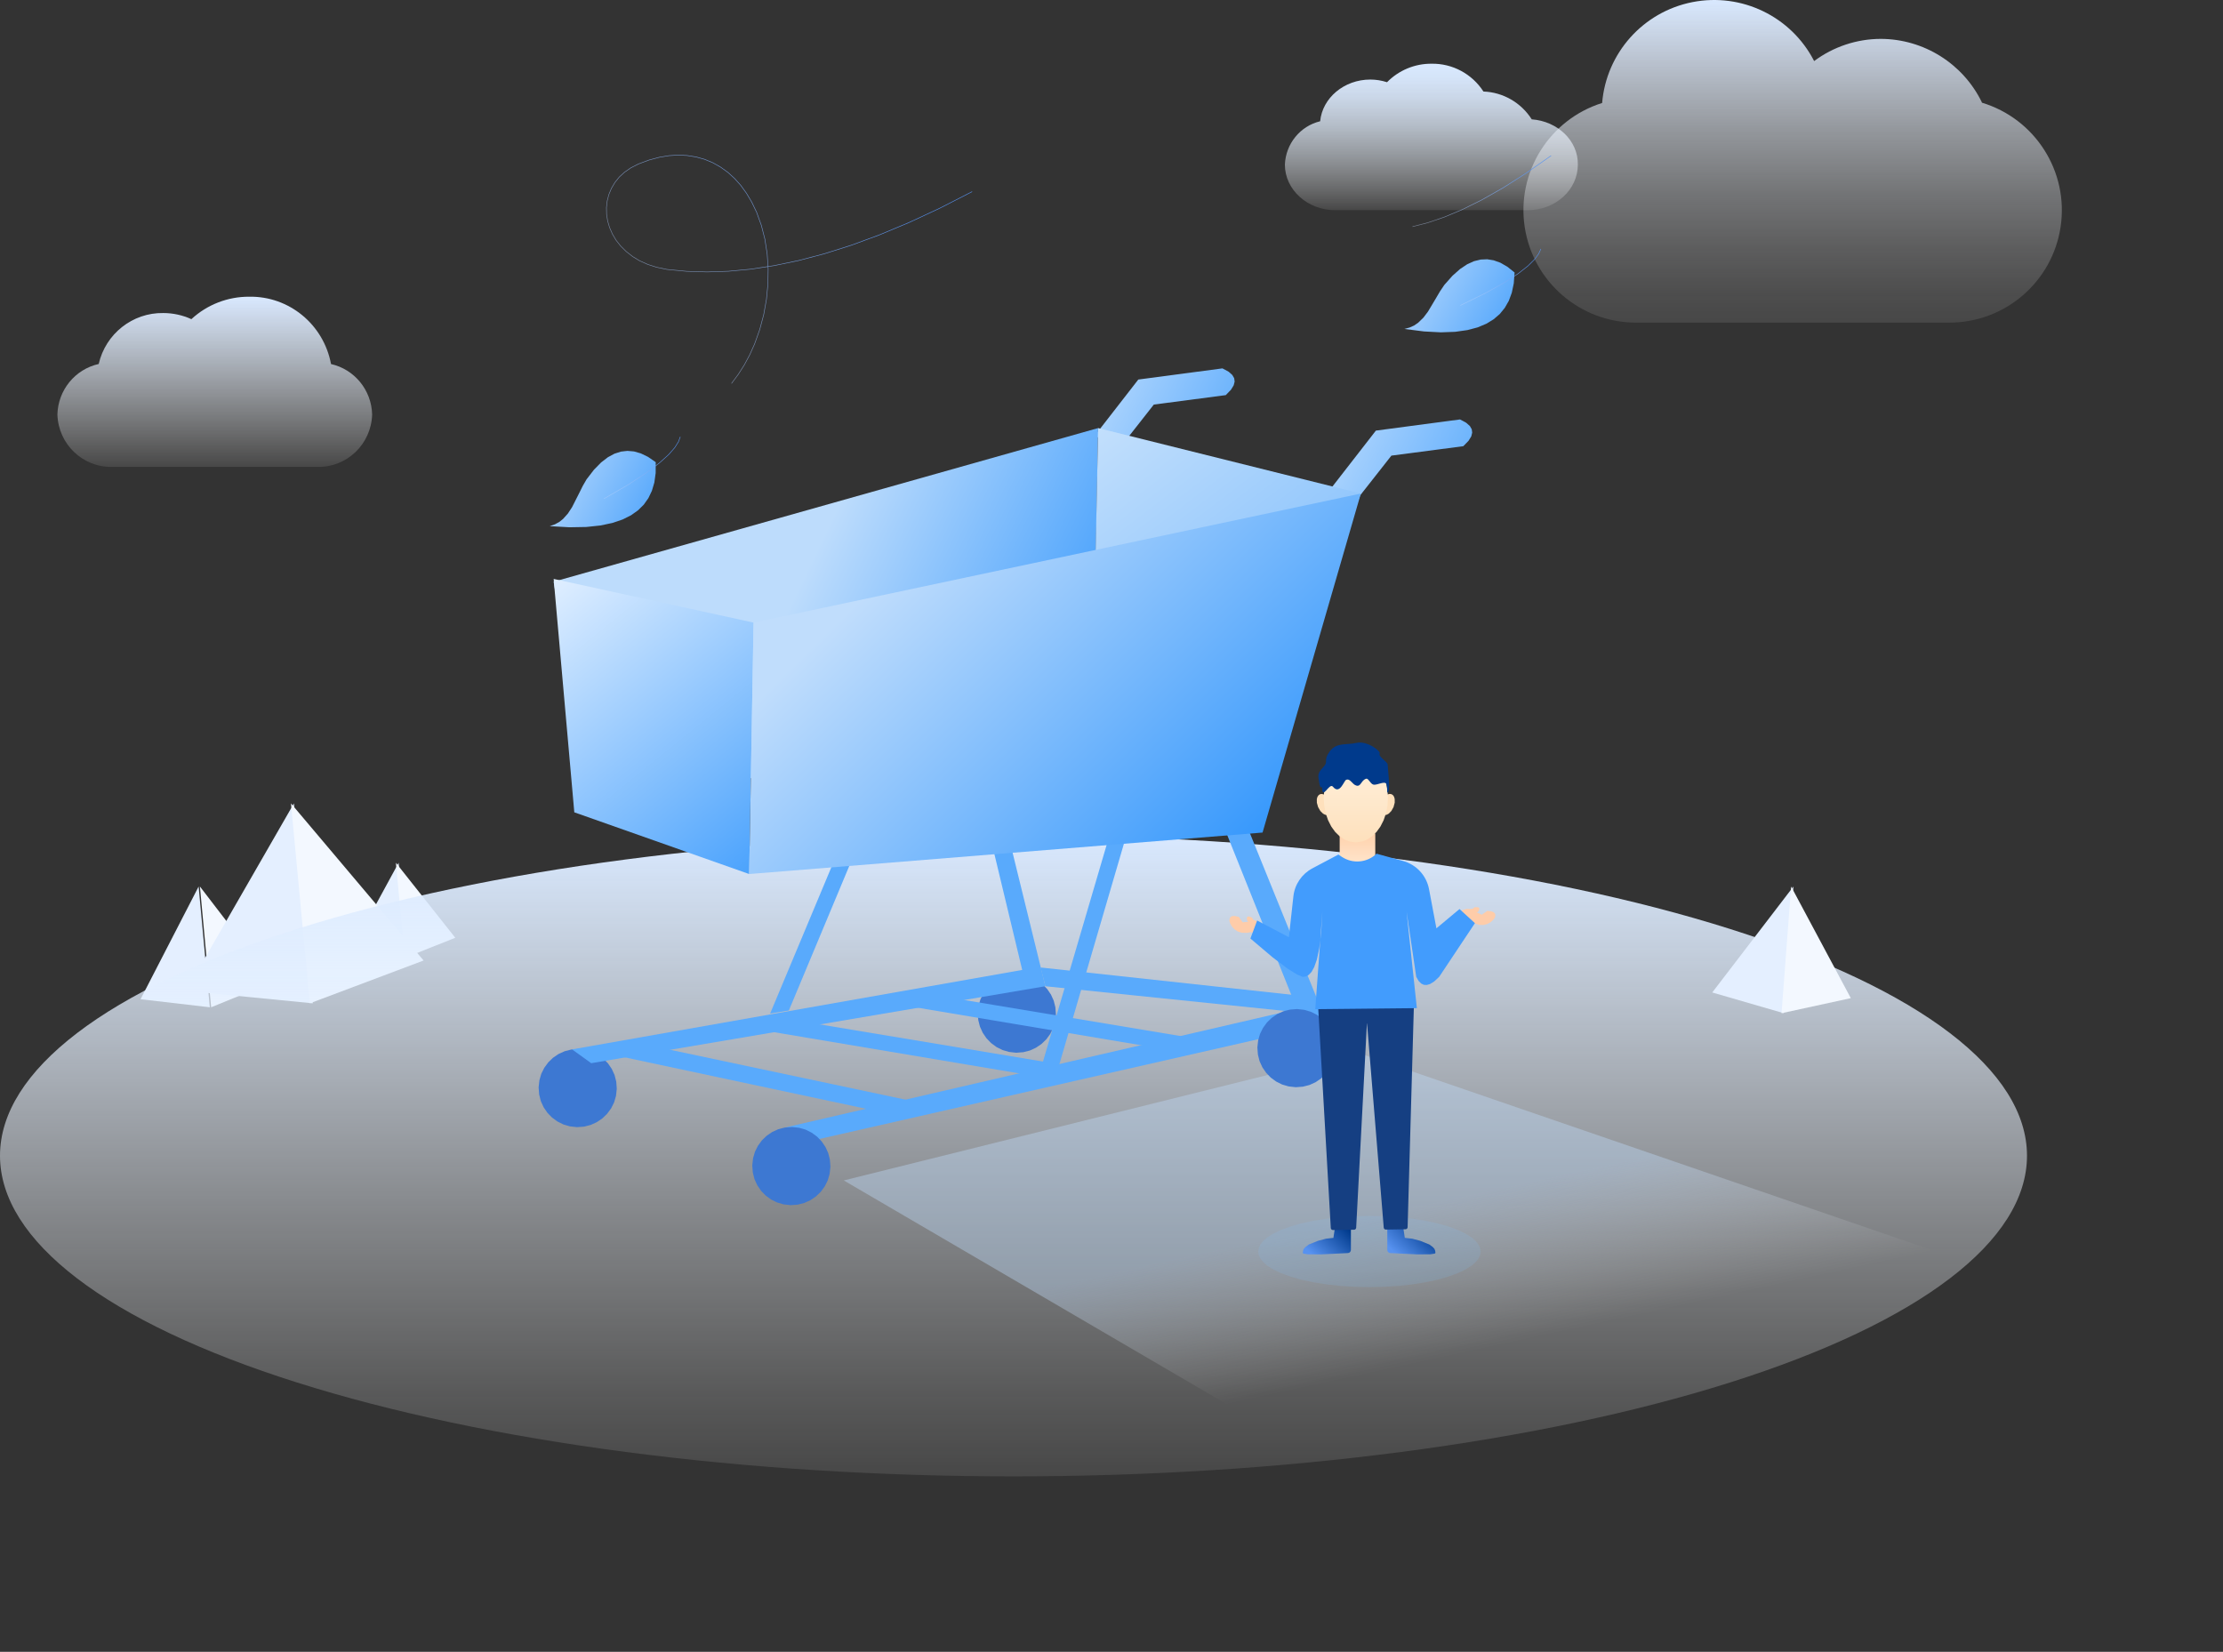 <?xml version="1.0" standalone="no"?><!DOCTYPE svg PUBLIC "-//W3C//DTD SVG 1.1//EN" "http://www.w3.org/Graphics/SVG/1.1/DTD/svg11.dtd"><svg height="3110" node-id="1" sillyvg="true" template-height="3110" template-width="4185" version="1.1" viewBox="0 0 4185 3110" width="4185" xmlns="http://www.w3.org/2000/svg" xmlns:xlink="http://www.w3.org/1999/xlink"><rect x="0" y="0" width="4185" height="3110" fill="#333333" stroke="none"/><defs node-id="129"><linearGradient gradientUnits="userSpaceOnUse" id="paint0_linear_91_427" node-id="52" spreadMethod="pad" x1="404.332" x2="404.332" y1="879.469" y2="558.424"><stop offset="0" stop-color="#ffffff" stop-opacity="0.1"></stop><stop offset="1" stop-color="#d9e9ff"></stop></linearGradient><linearGradient gradientUnits="userSpaceOnUse" id="paint1_linear_91_427" node-id="55" spreadMethod="pad" x1="2695.14" x2="2695.14" y1="395.731" y2="119.967"><stop offset="0" stop-color="#ffffff" stop-opacity="0.1"></stop><stop offset="0.14" stop-color="#f8fbff" stop-opacity="0.27"></stop><stop offset="0.37" stop-color="#edf5ff" stop-opacity="0.52"></stop><stop offset="0.58" stop-color="#e4f0ff" stop-opacity="0.73"></stop><stop offset="0.76" stop-color="#deecff" stop-opacity="0.88"></stop><stop offset="0.91" stop-color="#daeaff" stop-opacity="0.97"></stop><stop offset="1" stop-color="#d9e9ff"></stop></linearGradient><linearGradient gradientUnits="userSpaceOnUse" id="paint2_linear_91_427" node-id="63" spreadMethod="pad" x1="3374.86" x2="3374.86" y1="607.017" y2="-0.493"><stop offset="0" stop-color="#ffffff" stop-opacity="0.1"></stop><stop offset="0.09" stop-color="#fefeff" stop-opacity="0.13"></stop><stop offset="0.23" stop-color="#fbfcff" stop-opacity="0.21"></stop><stop offset="0.4" stop-color="#f5f9ff" stop-opacity="0.33"></stop><stop offset="0.59" stop-color="#eef5ff" stop-opacity="0.51"></stop><stop offset="0.79" stop-color="#e4efff" stop-opacity="0.74"></stop><stop offset="1" stop-color="#d9e9ff"></stop></linearGradient><linearGradient gradientUnits="userSpaceOnUse" id="paint3_linear_91_427" node-id="71" spreadMethod="pad" x1="1908" x2="1908" y1="2779.63" y2="1572.22"><stop offset="0" stop-color="#ffffff" stop-opacity="0.1"></stop><stop offset="0.13" stop-color="#fbfdff" stop-opacity="0.19"></stop><stop offset="0.41" stop-color="#f1f7ff" stop-opacity="0.43"></stop><stop offset="0.81" stop-color="#e1eeff" stop-opacity="0.82"></stop><stop offset="1" stop-color="#d9e9ff"></stop></linearGradient><linearGradient gradientUnits="userSpaceOnUse" id="paint4_linear_91_427" node-id="77" spreadMethod="pad" x1="2548.69" x2="2487.19" y1="2592.2" y2="2309.67"><stop offset="0" stop-color="#ffffff" stop-opacity="0"></stop><stop offset="1" stop-color="#c1ddfd"></stop></linearGradient><linearGradient gradientUnits="userSpaceOnUse" id="paint5_linear_91_427" node-id="80" spreadMethod="pad" x1="2962.62" x2="2527.68" y1="904.297" y2="693.649"><stop offset="0" stop-color="#3497fc"></stop><stop offset="1" stop-color="#bcdcfd"></stop></linearGradient><linearGradient gradientUnits="userSpaceOnUse" id="paint6_linear_91_427" node-id="83" spreadMethod="pad" x1="2515.42" x2="2080.39" y1="808.2" y2="597.537"><stop offset="0" stop-color="#3497fc"></stop><stop offset="1" stop-color="#beddfd"></stop></linearGradient><linearGradient gradientUnits="userSpaceOnUse" id="paint7_linear_91_427" node-id="86" spreadMethod="pad" x1="2174" x2="1608.8" y1="1159" y2="887.146"><stop offset="0" stop-color="#3497fc"></stop><stop offset="1" stop-color="#bddcfc"></stop></linearGradient><linearGradient gradientUnits="userSpaceOnUse" id="paint8_linear_91_427" node-id="89" spreadMethod="pad" x1="2577.64" x2="1828.59" y1="1947.09" y2="972.799"><stop offset="0" stop-color="#3497fc"></stop><stop offset="1" stop-color="#c4e0fc"></stop></linearGradient><linearGradient gradientUnits="userSpaceOnUse" id="paint9_linear_91_427" node-id="92" spreadMethod="pad" x1="1419" x2="938.76" y1="1771.5" y2="1179.15"><stop offset="0" stop-color="#3497fc"></stop><stop offset="1" stop-color="#dfeeff"></stop></linearGradient><linearGradient gradientUnits="userSpaceOnUse" id="paint10_linear_91_427" node-id="95" spreadMethod="pad" x1="2431.5" x2="1828.57" y1="1535" y2="921.665"><stop offset="0" stop-color="#3497fc"></stop><stop offset="1" stop-color="#c0ddfc"></stop></linearGradient><linearGradient gradientUnits="userSpaceOnUse" id="paint11_linear_91_427" node-id="98" spreadMethod="pad" x1="1747.01" x2="1325.88" y1="460.434" y2="801.354"><stop offset="0" stop-color="#5792f0"></stop><stop offset="1" stop-color="#bfd4fa" stop-opacity="0.5"></stop></linearGradient><linearGradient gradientUnits="userSpaceOnUse" id="paint12_linear_91_427" node-id="101" spreadMethod="pad" x1="1313.63" x2="1029.12" y1="970.112" y2="825.02"><stop offset="0" stop-color="#3497fc"></stop><stop offset="1" stop-color="#c0ddfc"></stop></linearGradient><linearGradient gradientUnits="userSpaceOnUse" id="paint13_linear_91_427" node-id="104" spreadMethod="pad" x1="1263.36" x2="1150.41" y1="874.843" y2="907.58"><stop offset="0" stop-color="#5792f0"></stop><stop offset="1" stop-color="#bfd4fa" stop-opacity="0.5"></stop></linearGradient><linearGradient gradientUnits="userSpaceOnUse" id="paint14_linear_91_427" node-id="107" spreadMethod="pad" x1="2933.67" x2="2648.58" y1="604.088" y2="446.069"><stop offset="0" stop-color="#3497fc"></stop><stop offset="1" stop-color="#c0ddfc"></stop></linearGradient><linearGradient gradientUnits="userSpaceOnUse" id="paint15_linear_91_427" node-id="110" spreadMethod="pad" x1="2882.53" x2="2766.51" y1="516.501" y2="555.376"><stop offset="0" stop-color="#5792f0"></stop><stop offset="1" stop-color="#bfd4fa" stop-opacity="0.5"></stop></linearGradient><linearGradient gradientUnits="userSpaceOnUse" id="paint16_linear_91_427" node-id="113" spreadMethod="pad" x1="2888.56" x2="2681.73" y1="357.643" y2="389.345"><stop offset="0" stop-color="#5792f0"></stop><stop offset="1" stop-color="#bfd4fa" stop-opacity="0.5"></stop></linearGradient><linearGradient gradientUnits="userSpaceOnUse" id="paint17_linear_91_427" node-id="116" spreadMethod="pad" x1="2555.57" x2="2555.57" y1="1556.37" y2="1636.12"><stop offset="0" stop-color="#ffcda5"></stop><stop offset="1" stop-color="#ffe8d1"></stop></linearGradient><linearGradient gradientUnits="userSpaceOnUse" id="paint18_linear_91_427" node-id="119" spreadMethod="pad" x1="2552.5" x2="2552.5" y1="1418" y2="1586"><stop offset="0" stop-color="#fff2df"></stop><stop offset="1" stop-color="#fee0bc"></stop></linearGradient><linearGradient gradientUnits="userSpaceOnUse" id="paint19_linear_91_427" node-id="122" spreadMethod="pad" x1="2530.2" x2="2474.21" y1="2306.84" y2="2365.86"><stop offset="0" stop-color="#003a8c"></stop><stop offset="1" stop-color="#5792f0"></stop></linearGradient><linearGradient gradientUnits="userSpaceOnUse" id="paint20_linear_91_427" node-id="125" spreadMethod="pad" x1="2689.34" x2="2633.35" y1="2306.84" y2="2365.86"><stop offset="0" stop-color="#003a8c"></stop><stop offset="1" stop-color="#5792f0"></stop></linearGradient></defs><path d="M 750.42 1624.39 L 767.67 1803.27 L 659.60 1791.38 L 750.42 1624.39 Z" fill="#e4efff" fill-rule="nonzero" node-id="284" stroke="none" target-height="178.88" target-width="108.07" target-x="659.6" target-y="1624.39"></path><path d="M 745.31 1624.39 L 857.11 1765.59 L 762.27 1803.27 L 745.31 1624.39 Z" fill="#f3f8ff" fill-rule="nonzero" node-id="286" stroke="none" target-height="178.88" target-width="111.8" target-x="745.31" target-y="1624.39"></path><path d="M 373.92 1669.11 L 395.02 1896.43 L 264.59 1881.27 L 373.92 1669.11 Z" fill="#e4efff" fill-rule="nonzero" node-id="288" stroke="none" target-height="227.32" target-width="130.43" target-x="264.59" target-y="1669.11"></path><path d="M 376.38 1669.11 L 514.27 1848.77 L 397.51 1896.43 L 376.38 1669.11 Z" fill="#f3f8ff" fill-rule="nonzero" node-id="290" stroke="none" target-height="227.32" target-width="137.89" target-x="376.38" target-y="1669.11"></path><path d="M 553.32 1512.60 L 588.80 1888.98 L 350.30 1865.54 L 553.32 1512.60 Z" fill="#e4efff" fill-rule="nonzero" node-id="292" stroke="none" target-height="376.38" target-width="238.5" target-x="350.3" target-y="1512.6"></path><path d="M 547.80 1512.60 L 797.48 1808.37 L 583.32 1888.98 L 547.80 1512.60 Z" fill="#f3f8ff" fill-rule="nonzero" node-id="294" stroke="none" target-height="376.38" target-width="249.68" target-x="547.8" target-y="1512.6"></path><path d="M 623.19 685.41 C 609.26 610.81 544.12 557.26 468.99 558.63 C 428.78 558.45 389.99 573.50 360.28 600.89 C 343.66 593.29 325.63 589.38 307.37 589.38 C 249.53 588.45 198.89 628.40 185.81 685.30 C 141.35 695.21 109.30 734.42 108.07 780.37 C 109.78 836.30 155.84 880.35 211.22 879.04 L 597.44 879.04 C 652.86 880.42 698.95 836.34 700.59 780.37 C 699.40 734.53 667.50 695.40 623.19 685.41 Z" fill="url(#paint0_linear_91_427)" fill-rule="nonzero" node-id="296" stroke="none" target-height="323.16" target-width="592.52" target-x="108.07" target-y="557.26"></path><path d="M 2883.65 224.68 C 2863.60 193.19 2829.65 173.67 2792.72 172.32 C 2771.22 139.05 2734.36 119.30 2695.12 119.97 C 2663.70 119.67 2633.44 132.19 2611.20 154.77 C 2601.02 151.49 2590.40 149.78 2579.74 149.78 C 2530.33 149.78 2489.52 184.44 2485.31 228.30 C 2447.64 237.39 2420.51 270.74 2418.91 309.98 C 2418.91 357.24 2461.61 395.73 2513.34 395.73 L 2876.01 395.73 C 2928.48 395.73 2970.44 357.24 2970.44 309.98 C 2971.26 265.08 2932.46 228.19 2883.65 224.68 Z" fill="url(#paint1_linear_91_427)" fill-rule="nonzero" node-id="298" stroke="none" target-height="276.43" target-width="552.35" target-x="2418.91" target-y="119.3"></path><path d="M 3731.15 192.82 C 3695.75 119.89 3621.85 73.45 3540.69 73.19 C 3495.48 73.31 3451.51 87.95 3415.29 114.97 C 3372.21 30.97 3278.60 -14.27 3185.96 4.03 C 3093.28 22.36 3024.00 99.84 3016.17 193.86 C 2916.49 225.31 2854.63 324.62 2870.47 427.85 C 2886.34 531.08 2975.14 607.32 3079.67 607.43 L 3669.40 607.43 C 3774.53 607.62 3863.93 530.74 3879.32 426.88 C 3894.75 322.99 3831.51 223.52 3730.85 193.23 L 3731.15 192.82 Z" fill="url(#paint2_linear_91_427)" fill-rule="nonzero" node-id="300" stroke="none" target-height="621.89" target-width="1040.12" target-x="2854.63" target-y="-14.27"></path><path d="M 3816.00 2175.93 C 3816.00 2336.06 3614.99 2489.59 3257.16 2602.80 C 2899.34 2716.02 2414.03 2779.63 1908.00 2779.63 C 1401.97 2779.63 916.66 2716.02 558.84 2602.80 C 201.01 2489.59 0.00 2336.06 0.00 2175.93 C 0.00 2015.80 201.01 1862.26 558.84 1749.05 C 916.66 1635.84 1401.97 1572.22 1908.00 1572.22 C 2414.03 1572.22 2899.34 1635.84 3257.16 1749.05 C 3614.99 1862.26 3816.00 2015.80 3816.00 2175.93 Z" fill="url(#paint3_linear_91_427)" fill-rule="nonzero" node-id="302" stroke="none" target-height="1207.41" target-width="3816" target-x="0" target-y="1572.22"></path><path d="M 3376.27 1669.11 L 3358.12 1907.61 L 3223.48 1868.56 L 3376.27 1669.11 Z" fill="#e4efff" fill-rule="nonzero" node-id="304" stroke="none" target-height="238.5" target-width="152.79" target-x="3223.48" target-y="1669.11"></path><path d="M 3371.98 1669.11 L 3484.34 1879.25 L 3353.91 1907.61 L 3371.98 1669.11 Z" fill="#f3f8ff" fill-rule="nonzero" node-id="306" stroke="none" target-height="238.5" target-width="130.43" target-x="3353.91" target-y="1669.11"></path><path d="M 1588.46 2222.44 L 3107.24 3110.00 L 4184.84 2541.95 L 2555.61 1981.84 L 1588.46 2222.44 Z" fill="url(#paint4_linear_91_427)" fill-opacity="0.385" fill-rule="nonzero" node-id="308" stroke="none" target-height="1128.16" target-width="2596.38" target-x="1588.46" target-y="1981.84"></path><path d="M 1987.84 1909.73 L 1986.35 1923.15 L 1982.81 1935.39 L 1977.14 1946.69 L 1969.68 1956.87 L 1960.77 1965.49 L 1950.28 1972.60 L 1938.81 1977.85 L 1926.45 1981.00 L 1912.98 1982.03 L 1899.59 1980.53 L 1887.36 1976.95 L 1876.02 1971.33 L 1865.83 1963.82 L 1857.22 1954.91 L 1850.10 1944.47 L 1844.86 1932.96 L 1841.70 1920.60 L 1840.72 1907.17 L 1842.17 1893.74 L 1845.75 1881.50 L 1851.38 1870.21 L 1858.88 1860.02 L 1867.79 1851.41 L 1878.24 1844.29 L 1889.75 1839.04 L 1902.11 1835.89 L 1915.58 1834.87 L 1928.97 1836.36 L 1941.20 1839.94 L 1952.54 1845.57 L 1962.73 1853.07 L 1971.34 1861.98 L 1978.46 1872.42 L 1983.70 1883.93 L 1986.81 1896.30 L 1987.84 1909.73 Z" fill="#3d78d2" fill-rule="nonzero" node-id="310" stroke="none" target-height="147.16" target-width="147.12" target-x="1840.72" target-y="1834.87"></path><path d="M 1161.12 2049.85 L 1159.67 2063.27 L 1156.09 2075.51 L 1150.46 2086.81 L 1142.96 2097.00 L 1134.05 2105.61 L 1123.60 2112.73 L 1112.09 2117.97 L 1099.73 2121.12 L 1086.26 2122.15 L 1072.87 2120.65 L 1060.64 2117.07 L 1049.34 2111.45 L 1039.11 2103.94 L 1030.50 2095.03 L 1023.38 2084.59 L 1018.14 2073.08 L 1015.02 2060.72 L 1014.00 2047.29 L 1015.49 2033.86 L 1019.03 2021.63 L 1024.70 2010.33 L 1032.16 2000.14 L 1041.07 1991.53 L 1051.56 1984.37 L 1063.02 1979.17 L 1075.39 1976.01 L 1088.86 1974.99 L 1102.24 1976.48 L 1114.52 1980.06 L 1125.82 1985.69 L 1136.01 1993.19 L 1144.62 2002.10 L 1151.74 2012.55 L 1156.98 2024.01 L 1160.14 2036.42 L 1161.12 2049.85 Z" fill="#3d78d2" fill-rule="nonzero" node-id="312" stroke="none" target-height="147.16" target-width="147.12" target-x="1014" target-y="1974.99"></path><path d="M 1437.14 1939.98 L 1928.28 2022.52 L 1999.90 2004.74 L 1510.51 1923.19 L 1437.14 1939.98 Z" fill="#59aafc" fill-rule="nonzero" node-id="314" stroke="none" target-height="99.33" target-width="562.76" target-x="1437.14" target-y="1923.19"></path><path d="M 1702.90 1893.09 L 2194.04 1975.62 L 2265.66 1957.84 L 1776.27 1876.29 L 1702.90 1893.09 Z" fill="#59aafc" fill-rule="nonzero" node-id="316" stroke="none" target-height="99.33" target-width="562.76" target-x="1702.9" target-y="1876.29"></path><path d="M 1156.68 1986.58 L 1647.44 2091.19 L 1719.01 2073.41 L 1230.01 1969.78 L 1156.68 1986.58 Z" fill="#59aafc" fill-rule="nonzero" node-id="318" stroke="none" target-height="121.41" target-width="562.33" target-x="1156.68" target-y="1969.78"></path><path d="M 1968.06 1856.86 L 2448.54 1906.39 L 2436.52 1873.40 L 1958.93 1821.52 L 1968.06 1856.86 Z" fill="#59aafc" fill-rule="nonzero" node-id="320" stroke="none" target-height="84.87" target-width="489.61" target-x="1958.93" target-y="1821.52"></path><path d="M 1566.44 1629.68 L 1449.85 1908.22 L 1485.10 1902.47 L 1600.55 1626.27 L 1566.44 1629.68 Z" fill="#59aafc" fill-rule="nonzero" node-id="322" stroke="none" target-height="281.95" target-width="150.7" target-x="1449.85" target-y="1626.27"></path><path d="M 2084.18 1587.86 L 1957.95 2017.66 L 1992.53 2009.98 L 2116.41 1586.67 L 2084.18 1587.86 Z" fill="#59aafc" fill-rule="nonzero" node-id="324" stroke="none" target-height="430.99" target-width="158.46" target-x="1957.95" target-y="1586.67"></path><path d="M 1871.37 1605.26 L 1924.40 1826.13 L 1076.96 1975.76 L 1113.03 2001.72 L 1968.02 1856.82 L 1904.92 1599.72 L 1871.37 1605.26 Z" fill="#59aafc" fill-rule="nonzero" node-id="326" stroke="none" target-height="402" target-width="891.06" target-x="1076.96" target-y="1599.72"></path><path d="M 2307.95 1566.25 L 2441.68 1899.79 L 1478.24 2122.74 L 1533.57 2146.44 L 2498.37 1927.11 L 2349.81 1560.66 L 2307.95 1566.25 Z" fill="#59aafc" fill-rule="nonzero" node-id="328" stroke="none" target-height="585.78" target-width="1020.13" target-x="1478.24" target-y="1560.66"></path><path d="M 1563.33 2196.70 L 1561.88 2210.08 L 1558.30 2222.36 L 1552.67 2233.66 L 1545.17 2243.85 L 1536.26 2252.46 L 1525.81 2259.58 L 1514.30 2264.82 L 1501.94 2267.98 L 1488.47 2269.00 L 1475.09 2267.51 L 1462.85 2263.93 L 1451.51 2258.30 L 1441.32 2250.80 L 1432.71 2241.89 L 1425.59 2231.44 L 1420.35 2219.93 L 1417.24 2207.57 L 1416.21 2194.14 L 1417.71 2180.71 L 1421.24 2168.48 L 1426.91 2157.18 L 1434.37 2146.95 L 1443.28 2138.38 L 1453.77 2131.22 L 1465.24 2125.98 L 1477.60 2122.86 L 1491.07 2121.84 L 1504.46 2123.33 L 1516.73 2126.87 L 1528.03 2132.54 L 1538.22 2140.00 L 1546.83 2148.91 L 1553.95 2159.40 L 1559.19 2170.86 L 1562.35 2183.23 L 1563.33 2196.70 Z" fill="#3d78d2" fill-rule="nonzero" node-id="330" stroke="none" target-height="147.16" target-width="147.12" target-x="1416.21" target-y="2121.84"></path><path d="M 2514.27 1974.64 L 2512.78 1988.07 L 2509.20 2000.30 L 2503.57 2011.60 L 2496.07 2021.79 L 2487.16 2030.40 L 2476.72 2037.52 L 2465.21 2042.76 L 2452.85 2045.92 L 2439.42 2046.94 L 2425.99 2045.45 L 2413.75 2041.87 L 2402.46 2036.24 L 2392.23 2028.74 L 2383.66 2019.83 L 2376.49 2009.38 L 2371.25 1997.87 L 2368.14 1985.51 L 2367.12 1972.08 L 2368.61 1958.65 L 2372.15 1946.42 L 2377.82 1935.12 L 2385.28 1924.93 L 2394.19 1916.32 L 2404.67 1909.16 L 2416.14 1903.96 L 2428.50 1900.80 L 2441.97 1899.78 L 2455.36 1901.27 L 2467.64 1904.85 L 2478.93 1910.48 L 2489.12 1917.98 L 2497.73 1926.89 L 2504.85 1937.34 L 2510.10 1948.81 L 2513.25 1961.21 L 2514.27 1974.64 Z" fill="#3d78d2" fill-rule="nonzero" node-id="332" stroke="none" target-height="147.16" target-width="147.15" target-x="2367.12" target-y="1899.78"></path><path d="M 2561.30 931.79 L 2619.44 857.83 L 2754.84 840.05 L 2764.68 829.90 L 2769.80 821.59 L 2771.55 814.51 L 2770.69 808.20 L 2767.20 802.11 L 2760.29 795.97 L 2748.61 789.70 L 2590.24 810.72 L 2507.16 917.63 L 2561.30 931.79 Z" fill="url(#paint5_linear_91_427)" fill-rule="nonzero" node-id="334" stroke="none" target-height="142.09" target-width="264.39" target-x="2507.16" target-y="789.7"></path><path d="M 2114.07 835.70 L 2172.17 761.70 L 2307.61 743.92 L 2317.41 733.82 L 2322.53 725.46 L 2324.32 718.38 L 2323.46 712.07 L 2319.93 705.98 L 2313.02 699.84 L 2301.38 693.57 L 2142.97 714.59 L 2059.88 821.55 L 2114.07 835.70 Z" fill="url(#paint6_linear_91_427)" fill-rule="nonzero" node-id="336" stroke="none" target-height="142.13" target-width="264.44" target-x="2059.88" target-y="693.57"></path><path d="M 1042.22 1095.23 L 2067.30 805.95 L 2057.28 1362.05 L 1112.94 1513.05 L 1042.22 1095.23 Z" fill="url(#paint7_linear_91_427)" fill-rule="nonzero" node-id="338" stroke="none" target-height="707.1" target-width="1025.08" target-x="1042.22" target-y="805.95"></path><path d="M 2067.34 805.95 L 2056.00 1364.82 L 2325.81 1566.59 L 2561.94 929.23 L 2067.34 805.95 Z" fill="url(#paint8_linear_91_427)" fill-rule="nonzero" node-id="340" stroke="none" target-height="760.64" target-width="505.94" target-x="2056" target-y="805.95"></path><path d="M 1042.31 1089.95 L 1081.18 1529.38 L 1410.42 1645.59 L 1418.64 1172.18 L 1042.31 1089.95 Z" fill="url(#paint9_linear_91_427)" fill-rule="nonzero" node-id="342" stroke="none" target-height="555.64" target-width="376.33" target-x="1042.31" target-y="1089.95"></path><path d="M 1418.64 1172.17 L 2561.94 929.23 L 2376.88 1567.48 L 1410.42 1645.58 L 1418.64 1172.17 Z" fill="url(#paint10_linear_91_427)" fill-rule="nonzero" node-id="344" stroke="none" target-height="716.35" target-width="1151.52" target-x="1410.42" target-y="929.23"></path><path d="M 1830.15 360.81 L 1768.89 392.18 L 1710.53 419.29 L 1654.94 442.48 L 1601.99 461.92 L 1551.52 477.87 L 1503.35 490.53 L 1457.39 500.08 L 1413.44 506.77 L 1371.41 510.69 L 1331.17 512.01 L 1292.54 510.82 L 1255.46 507.24 L 1236.14 503.19 L 1219.18 497.73 L 1204.26 491.04 L 1191.17 483.11 L 1178.85 473.48 L 1168.49 463.24 L 1159.92 452.42 L 1153.06 440.86 L 1147.60 428.42 L 1143.94 416.01 L 1141.97 403.52 L 1141.68 390.86 L 1143.13 378.28 L 1146.24 366.22 L 1151.06 354.62 L 1157.75 343.37 L 1165.81 333.31 L 1175.70 324.23 L 1187.59 316.04 L 1201.78 308.75 L 1221.95 301.29 L 1241.13 296.13 L 1259.38 293.07 L 1276.81 292.00 L 1293.65 292.81 L 1310.58 295.50 L 1326.61 300.01 L 1341.82 306.32 L 1356.32 314.47 L 1370.26 324.48 L 1382.75 335.82 L 1394.43 348.83 L 1405.26 363.75 L 1415.28 380.63 L 1424.44 399.73 L 1433.31 424.24 L 1439.96 450.29 L 1444.26 477.99 L 1446.14 506.00 L 1445.71 534.52 L 1442.90 563.55 L 1437.78 592.24 L 1430.32 620.29 L 1420.52 647.75 L 1411.57 667.74 L 1401.38 686.75 L 1389.91 704.78 L 1377.16 721.97" fill="none" node-id="346" stroke="url(#paint11_linear_91_427)" stroke-linecap="butt" stroke-width="1" target-height="429.97" target-width="688.47" target-x="1141.68" target-y="292"></path><path d="M 1234.44 870.11 L 1219.99 860.18 L 1206.43 853.62 L 1193.60 849.95 L 1181.19 848.88 L 1169.05 850.25 L 1156.81 854.17 L 1144.41 860.86 L 1131.57 870.75 L 1118.19 884.39 L 1104.21 902.55 L 1096.92 915.22 L 1090.27 928.60 L 1076.92 954.95 L 1069.08 966.92 L 1059.91 977.11 L 1052.84 982.74 L 1044.61 987.22 L 1034.93 990.59 L 1072.15 992.72 L 1103.86 992.16 L 1130.68 989.31 L 1153.31 984.49 L 1172.29 978.01 L 1188.14 970.04 L 1201.27 960.70 L 1212.02 950.04 L 1220.63 937.89 L 1227.23 924.12 L 1231.88 908.48 L 1234.35 890.58 L 1234.44 870.11 Z" fill="url(#paint12_linear_91_427)" fill-rule="nonzero" node-id="348" stroke="none" target-height="143.84" target-width="199.51" target-x="1034.93" target-y="848.88"></path><path d="M 1280.74 822.36 L 1277.24 831.74 L 1270.25 842.82 L 1258.70 855.99 L 1241.26 871.77 L 1216.32 890.52 L 1182.18 912.82 L 1136.86 939.08" fill="none" node-id="350" stroke="url(#paint13_linear_91_427)" stroke-linecap="butt" stroke-width="1" target-height="116.72" target-width="143.88" target-x="1136.86" target-y="822.36"></path><path d="M 2851.35 513.04 L 2837.62 502.12 L 2824.58 494.62 L 2812.00 490.10 L 2799.73 488.14 L 2787.49 488.69 L 2775.04 491.72 L 2762.17 497.52 L 2748.70 506.51 L 2734.37 519.22 L 2719.15 536.36 L 2711.01 548.42 L 2703.42 561.34 L 2688.29 586.70 L 2679.64 598.08 L 2669.79 607.63 L 2662.37 612.75 L 2653.80 616.63 L 2643.96 619.31 L 2680.92 624.04 L 2712.55 625.71 L 2739.53 624.73 L 2762.47 621.49 L 2781.86 616.37 L 2798.19 609.51 L 2811.92 601.11 L 2823.43 591.22 L 2832.85 579.71 L 2840.44 566.45 L 2846.11 551.15 L 2849.82 533.50 L 2851.35 513.04 Z" fill="url(#paint14_linear_91_427)" fill-rule="nonzero" node-id="352" stroke="none" target-height="137.57" target-width="207.39" target-x="2643.96" target-y="488.14"></path><path d="M 2900.84 468.66 L 2896.71 477.78 L 2888.99 488.31 L 2876.54 500.67 L 2858.04 515.21 L 2831.87 532.17 L 2796.23 552.00 L 2749.21 575.06" fill="none" node-id="354" stroke="url(#paint15_linear_91_427)" stroke-linecap="butt" stroke-width="1" target-height="106.4" target-width="151.63" target-x="2749.21" target-y="468.66"></path><path d="M 2920.07 293.11 L 2872.96 326.10 L 2829.57 353.69 L 2789.66 376.32 L 2752.92 394.52 L 2719.07 408.72 L 2687.91 419.33 L 2659.17 426.67" fill="none" node-id="356" stroke="url(#paint16_linear_91_427)" stroke-linecap="butt" stroke-width="1" target-height="133.56" target-width="260.9" target-x="2659.17" target-y="293.11"></path><path d="M 2787.43 2356.31 L 2786.41 2362.79 L 2783.59 2369.18 L 2778.61 2375.66 L 2770.97 2382.40 L 2759.72 2389.64 L 2745.01 2396.76 L 2726.09 2403.67 L 2706.82 2409.17 L 2684.73 2413.99 L 2659.54 2418.04 L 2634.30 2420.89 L 2607.15 2422.64 L 2578.07 2423.32 L 2548.96 2422.64 L 2521.85 2420.89 L 2496.57 2418.04 L 2471.37 2413.99 L 2449.29 2409.17 L 2430.02 2403.67 L 2411.14 2396.76 L 2396.39 2389.64 L 2385.17 2382.40 L 2377.54 2375.66 L 2372.56 2369.18 L 2369.70 2362.79 L 2368.72 2356.31 L 2369.70 2349.87 L 2372.56 2343.48 L 2377.54 2336.95 L 2385.17 2330.26 L 2396.39 2323.01 L 2411.14 2315.89 L 2430.02 2308.95 L 2449.29 2303.49 L 2471.37 2298.67 L 2496.57 2294.58 L 2521.85 2291.77 L 2548.96 2289.98 L 2578.07 2289.34 L 2607.15 2289.98 L 2634.30 2291.77 L 2659.54 2294.58 L 2684.73 2298.67 L 2706.82 2303.49 L 2726.09 2308.95 L 2745.01 2315.89 L 2759.72 2323.01 L 2770.97 2330.26 L 2778.61 2336.95 L 2783.59 2343.48 L 2786.41 2349.87 L 2787.43 2356.31 Z" fill="#84c1ff" fill-opacity="0.15" fill-rule="evenodd" node-id="358" stroke="none" target-height="133.98" target-width="418.71" target-x="2368.72" target-y="2289.34"></path><path d="M 2522.06 1569.10 L 2589.07 1569.10 L 2589.07 1636.12 L 2522.06 1636.12 L 2522.06 1569.10 Z" fill="url(#paint17_linear_91_427)" fill-rule="evenodd" node-id="360" stroke="none" target-height="67.02" target-width="67.01" target-x="2522.06" target-y="1569.1"></path><path d="M 2623.51 1519.39 L 2619.41 1526.77 L 2614.55 1531.76 L 2610.76 1533.93 L 2607.31 1534.61 L 2604.02 1534.10 L 2601.30 1532.18 L 2599.33 1529.28 L 2598.10 1525.06 L 2598.06 1518.16 L 2600.23 1509.97 L 2604.32 1502.60 L 2609.18 1497.61 L 2612.98 1495.44 L 2616.43 1494.71 L 2619.71 1495.27 L 2622.44 1497.14 L 2624.44 1500.08 L 2625.64 1504.30 L 2625.68 1511.21 L 2623.51 1519.39 Z" fill="#fee0bc" fill-rule="evenodd" node-id="362" stroke="none" target-height="39.9" target-width="27.62" target-x="2598.06" target-y="1494.71"></path><path d="M 2481.47 1519.60 L 2485.69 1526.89 L 2490.63 1531.79 L 2494.47 1533.88 L 2497.92 1534.52 L 2501.20 1533.97 L 2503.89 1532.00 L 2505.81 1529.06 L 2506.96 1524.84 L 2506.87 1517.89 L 2504.57 1509.75 L 2500.31 1502.46 L 2495.41 1497.56 L 2491.57 1495.47 L 2488.12 1494.79 L 2484.83 1495.39 L 2482.15 1497.35 L 2480.19 1500.29 L 2479.04 1504.51 L 2479.12 1511.46 L 2481.47 1519.60 Z" fill="#fee0bc" fill-rule="evenodd" node-id="364" stroke="none" target-height="39.73" target-width="27.92" target-x="2479.04" target-y="1494.79"></path><path d="M 2613.00 1502.02 L 2611.98 1517.33 L 2609.21 1531.40 L 2604.75 1544.40 L 2598.74 1556.20 L 2591.53 1566.20 L 2583.03 1574.54 L 2573.67 1580.74 L 2563.54 1584.59 L 2552.52 1586.00 L 2541.46 1584.59 L 2531.36 1580.74 L 2521.97 1574.54 L 2513.50 1566.20 L 2506.29 1556.20 L 2500.28 1544.40 L 2495.79 1531.40 L 2493.05 1517.33 L 2492.00 1502.02 L 2493.05 1486.67 L 2495.79 1472.65 L 2500.28 1459.60 L 2506.29 1447.85 L 2513.50 1437.84 L 2521.97 1429.50 L 2531.36 1423.26 L 2541.46 1419.45 L 2552.52 1418.00 L 2563.54 1419.45 L 2573.67 1423.26 L 2583.03 1429.50 L 2591.53 1437.84 L 2598.74 1447.85 L 2604.75 1459.60 L 2609.21 1472.65 L 2611.98 1486.67 L 2613.00 1502.02 Z" fill="url(#paint18_linear_91_427)" fill-rule="evenodd" node-id="366" stroke="none" target-height="168" target-width="121" target-x="2492" target-y="1418"></path><path d="M 2513.70 2307.88 L 2510.25 2330.60 L 2496.31 2332.14 L 2481.05 2336.19 L 2464.08 2343.05 L 2457.30 2348.08 L 2454.45 2351.36 L 2453.04 2354.90 L 2452.57 2358.95 L 2453.89 2360.23 L 2461.91 2361.51 L 2486.68 2361.72 L 2537.50 2359.23 C 2540.69 2359.07 2543.20 2356.44 2543.20 2353.24 L 2543.20 2299.57 L 2513.70 2307.88 Z" fill="url(#paint19_linear_91_427)" fill-rule="nonzero" node-id="368" stroke="none" target-height="62.15" target-width="90.63" target-x="2452.57" target-y="2299.57"></path><path d="M 2641.21 2307.88 L 2644.66 2330.60 L 2658.60 2332.14 L 2673.86 2336.19 L 2690.83 2343.05 L 2697.61 2348.08 L 2700.46 2351.36 L 2701.87 2354.90 L 2702.34 2358.95 L 2701.02 2360.23 L 2693.00 2361.51 L 2668.24 2361.72 L 2617.42 2359.23 C 2614.22 2359.07 2611.71 2356.44 2611.71 2353.24 L 2611.71 2299.57 L 2641.21 2307.88 Z" fill="url(#paint20_linear_91_427)" fill-rule="nonzero" node-id="370" stroke="none" target-height="62.15" target-width="90.63" target-x="2611.71" target-y="2299.57"></path><path d="M 2481.39 1893.26 L 2505.34 2312.03 C 2505.46 2314.17 2507.25 2315.83 2509.39 2315.80 L 2549.18 2315.26 C 2551.29 2315.23 2553.01 2313.58 2553.12 2311.47 L 2573.43 1925.15 L 2605.01 2311.31 C 2605.18 2313.41 2606.95 2315.02 2609.06 2314.98 L 2646.04 2314.38 C 2648.18 2314.34 2649.91 2312.63 2649.97 2310.49 L 2661.76 1894.20 L 2481.39 1893.26 Z" fill="#153f82" fill-rule="nonzero" node-id="372" stroke="none" target-height="422.57" target-width="180.37" target-x="2481.39" target-y="1893.26"></path><path d="M 2748.17 1717.24 L 2754.69 1713.19 L 2761.08 1711.36 L 2767.61 1711.49 L 2771.91 1711.06 L 2774.26 1709.91 L 2775.41 1708.12 L 2782.53 1707.99 L 2784.91 1709.57 L 2784.79 1712.68 L 2782.78 1716.35 L 2780.91 1717.58 L 2778.90 1717.24 L 2789.65 1722.19 L 2799.88 1714.94 L 2807.59 1715.75 L 2812.03 1717.54 L 2814.37 1719.97 L 2815.18 1723.21 L 2814.29 1727.73 L 2811.00 1731.99 L 2806.10 1736.34 L 2800.13 1739.62 L 2792.80 1741.54 L 2784.87 1741.33 L 2775.41 1738.26 L 2769.06 1734.68 L 2763.94 1733.95 L 2748.17 1717.24 Z" fill="#fecca9" fill-rule="evenodd" node-id="374" stroke="none" target-height="33.55" target-width="67.01" target-x="2748.17" target-y="1707.99"></path><path d="M 2380.31 1745.29 L 2375.45 1739.36 L 2370.00 1735.53 L 2363.82 1733.57 L 2359.85 1731.73 L 2358.02 1729.86 L 2357.55 1727.81 L 2350.86 1725.38 L 2348.09 1726.11 L 2347.19 1729.09 L 2347.87 1733.18 L 2349.24 1734.97 L 2351.28 1735.31 L 2339.47 1736.46 L 2332.18 1726.32 L 2324.60 1724.57 L 2319.82 1724.78 L 2316.84 1726.36 L 2315.01 1729.13 L 2314.41 1733.69 L 2316.07 1738.81 L 2319.31 1744.52 L 2323.91 1749.55 L 2330.22 1753.73 L 2337.77 1756.12 L 2347.74 1756.33 L 2354.86 1754.97 L 2359.94 1755.95 L 2380.31 1745.29 Z" fill="#fecca9" fill-rule="evenodd" node-id="376" stroke="none" target-height="31.76" target-width="65.9" target-x="2314.41" target-y="1724.57"></path><path d="M 2519.63 1608.92 L 2526.32 1613.33 C 2546.78 1626.81 2573.86 1624.30 2591.50 1607.30 L 2641.42 1621.00 C 2666.49 1627.88 2685.44 1648.44 2690.26 1673.98 L 2704.17 1747.81 L 2747.66 1711.49 L 2776.69 1738.05 L 2709.37 1839.16 L 2699.91 1847.90 L 2692.28 1852.63 L 2685.97 1854.47 L 2680.56 1854.17 L 2675.61 1851.83 L 2670.84 1847.14 L 2666.19 1839.16 L 2648.03 1716.39 L 2667.34 1898.08 L 2476.10 1900.04 L 2489.45 1716.47 L 2487.19 1756.38 L 2483.61 1785.71 L 2479.13 1806.55 L 2474.14 1820.79 L 2468.94 1830.04 L 2463.66 1835.58 L 2458.28 1838.48 L 2452.44 1839.16 L 2441.87 1834.77 L 2424.14 1823.77 L 2396.09 1802.63 L 2354.01 1766.99 L 2366.67 1733.10 L 2426.44 1764.52 L 2434.94 1687.49 C 2437.41 1665.11 2450.79 1645.41 2470.68 1634.87 L 2519.63 1608.92 Z" fill="#429cfd" fill-rule="evenodd" node-id="378" stroke="none" target-height="292.74" target-width="422.68" target-x="2354.01" target-y="1607.3"></path><path d="M 2509.35 1481.15 C 2502.32 1472.50 2488.85 1509.16 2488.85 1481.15 C 2488.85 1481.15 2486.05 1487.25 2483.85 1475.15 C 2480.85 1458.66 2480.35 1455.66 2491.35 1444.16 C 2501.84 1433.18 2490.35 1432.16 2503.35 1414.66 C 2516.35 1397.16 2534.35 1403.15 2553.85 1398.65 C 2573.35 1394.15 2600.35 1414.15 2597.35 1419.15 C 2594.35 1424.15 2612.35 1434.65 2612.35 1439.15 C 2612.35 1443.65 2617.35 1483.16 2613.85 1490.16 C 2610.35 1497.16 2612.35 1486.16 2610.35 1477.16 C 2608.43 1468.52 2592.35 1479.16 2585.35 1477.16 C 2579.58 1475.51 2576.14 1464.80 2571.85 1466.16 C 2562.35 1469.16 2562.35 1481.15 2553.85 1479.16 C 2545.53 1477.20 2542.35 1465.16 2534.35 1468.15 C 2529.91 1469.82 2522.35 1497.16 2509.35 1481.15 Z" fill="#003a8c" fill-rule="nonzero" node-id="380" stroke="none" target-height="115.01" target-width="137" target-x="2480.35" target-y="1394.15"></path></svg>